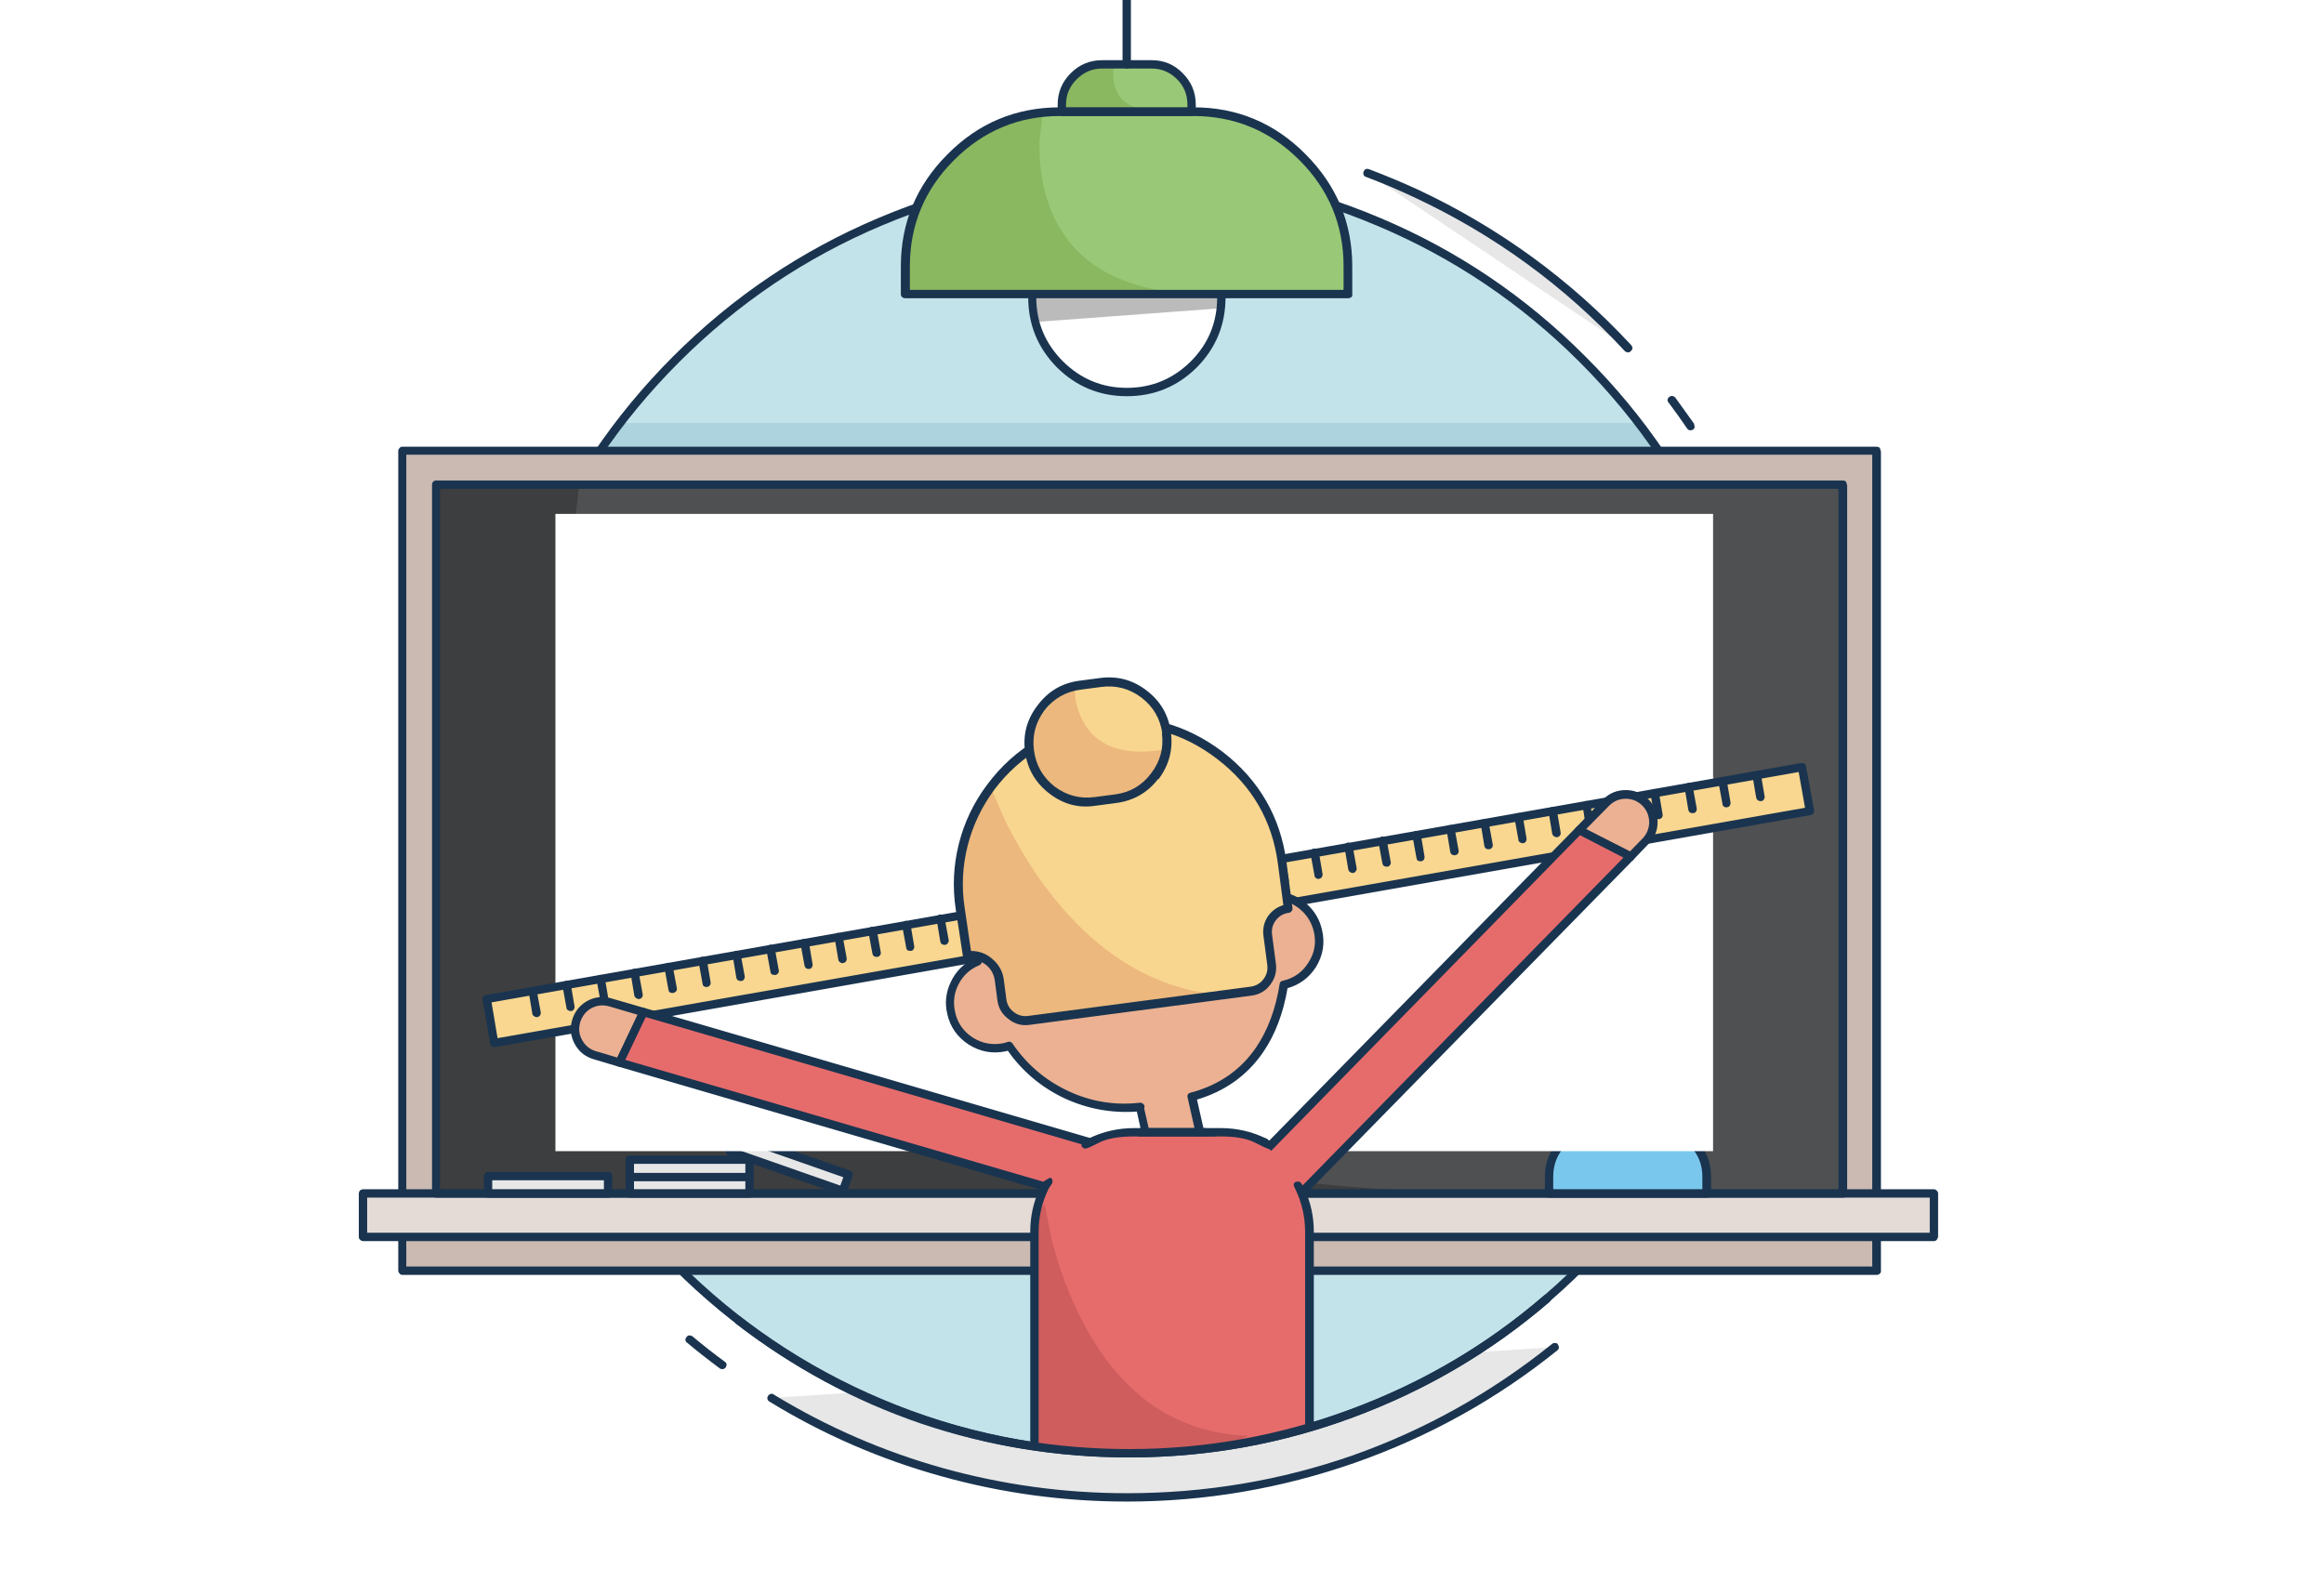 <svg xmlns="http://www.w3.org/2000/svg" baseProfile="basic" width="695" height="477" viewBox="0 0 695 477" preserveAspectRatio="xMinYMin meet"><g overflow="visible"><path fill="#FFF" d="M704 483.4V-5.8H-8v489.2h712"/><path fill="#C2E3EA" d="M473.3 107.4q-26.5-26.6-61-41.1-35.6-15.1-74.6-15.1-39 0-74.6 15-34.4 14.6-61 41.2-26.5 26.5-41.1 60.9-15 35.6-15 74.6 0 39 15 74.7 14.6 34.4 41.1 60.9 26.6 26.6 61 41.1 35.6 15 74.6 15 39 0 74.7-15 34.4-14.5 60.9-41.1 26.6-26.5 41.1-61 15-35.6 15-74.6 0-39-15-74.6-14.5-34.4-41.1-61"/><path fill="#E7E7E7" d="M230.7 418.1q23.7 14.4 50.2 22 27.4 7.8 56 7.8 35.7 0 69-12 32.2-11.5 59-33l-234.2 15.2"/><path fill="#1A344F" d="M231.4 417q-.5-.2-1-.1-.5.2-.7.6-.3.4-.2.9.1.5.6.8 24 14.7 51.3 22.3 27.2 7.6 55.6 7.6 35 0 68.2-11.6 33.3-11.7 60.5-33.6.4-.3.5-.8 0-.5-.3-1t-.9-.4q-.5-.1-.9.3-27.3 21.9-59.6 33.3-32.4 11.3-67.5 11.3-28 0-55-7.5-26.8-7.5-50.6-22m267.3-297.6q-.1.5.3.9 3.2 4.3 5.5 7.7.4.6 1 .6.5 0 .8-.2.4-.3.5-.8l-.2-1-5.6-7.8q-.4-.4-.9-.5-.5 0-.9.3t-.5.8"/><path fill="#E7E7E7" d="M423.5 57.9q-7.3-3.4-14.5-6.1l77.9 52.3q-27.3-29.3-63.4-46.2"/><path fill="#1A344F" d="M486.9 105.4q.5 0 .8-.4.4-.3.5-.8 0-.5-.4-1-27.3-29.4-63.8-46.5-7.2-3.3-14.6-6.1-.5-.2-1 0-.4.2-.6.7-.2.5 0 1t.7.6q7.4 2.8 14.4 6.1 36 16.8 63 46 .5.4 1 .4M216 409.5q.6 0 1-.5.3-.4.3-1-.1-.4-.5-.7-4.7-3.4-9.7-7.6-.4-.3-1-.3-.4 0-.8.5t-.3.9q0 .5.5.8 4.4 3.7 9.8 7.7.3.2.7.2"/><path fill="#C2E3EA" d="M473.3 107.4q-26.5-26.6-61-41.1-35.6-15.1-74.6-15.1-39 0-74.6 15-34.4 14.6-61 41.2-26.5 26.5-41.1 60.9-15 35.6-15 74.6 0 39 15 74.7 14.6 34.4 41.1 60.9 26.6 26.6 61 41.1 35.6 15 74.6 15 39 0 74.7-15 34.4-14.5 60.9-41.1 26.6-26.5 41.1-61 15-35.6 15-74.6 0-39-15-74.6-14.5-34.4-41.1-61"/><path fill="#ACD3DE" d="M497.2 134.9l-7.2-8.4H185.4l-5.7 7.9 317.5.5"/><path fill="#1A344F" d="M474.1 106.6q-26.7-26.8-61.3-41.4Q376.9 50 337.7 50q-39.2 0-75 15.2-34.6 14.6-61.4 41.4-26.7 26.7-41.4 61.3-15.2 35.8-15.2 75t15.2 75q14.7 34.7 41.4 61.4 26.8 26.8 61.4 41.4 35.8 15.2 75 15.2t75-15.2q34.7-14.6 61.4-41.4 26.8-26.7 41.4-61.3 15.2-35.9 15.2-75.1 0-39.2-15.2-75-14.6-34.6-41.4-61.3m-62.3-39.1q34.2 14.4 60.6 40.8t40.8 60.6q15 35.3 15 74t-15 74.1q-14.4 34.2-40.8 60.6t-60.6 40.8q-35.4 15-74.1 15-38.7 0-74.1-15-34.1-14.4-60.5-40.8T162.2 317q-15-35.4-15-74.1 0-38.6 15-74 14.5-34.2 40.9-60.6t60.5-40.8q35.4-15 74.1-15 38.7 0 74.1 15"/><path fill="#CABAB2" d="M561.2 380V134.9h-441V380h441"/><path fill="#1A344F" d="M562.4 134.9q0-.5-.3-1-.4-.3-1-.3H120.3q-.5 0-.8.4-.4.4-.4.9V380q0 .5.4.9.3.4.8.4h441q.5 0 .9-.4t.3-.9V134.9m-2.5 243.9H121.5V136h438.4v242.7"/><path fill="#4F5051" d="M551 357V145H130.4v212h420.8"/><path fill="#3D3E3F" d="M172.2 177.7q-.8-12.3 0-23.8l1-9h-42.9v212q65.2.5 137.7.7 145.1.5 182.2-.6-108.1-1-176-34.3-54.3-26.6-80.5-72.7-18.7-33-21.5-72.3"/><path fill="#E4DAD6" d="M578.3 369.9v-13H108.6v13h469.7"/><path fill="#1A344F" d="M578.3 371.2q.6 0 .9-.4t.4-.9v-13q0-.4-.4-.8t-.9-.4H108.6q-.5 0-1 .4-.3.4-.3.9v12.9q0 .6.4.9.4.4.9.4h469.7m-1.2-2.5H109.8v-10.5h467.3v10.5"/><path fill="#7AC7EE" d="M467.6 341.5q-4.3 4.3-4.3 10.4v5h47.2v-5q0-6.1-4.4-10.4-4.3-4.3-10.4-4.3H478q-6.1 0-10.5 4.3"/><path fill="#1A344F" d="M462 351.9v5q0 .6.4 1 .4.3.9.3h47.2q.5 0 .9-.3t.3-1v-5q0-6.6-4.7-11.3-4.7-4.7-11.3-4.7H478q-6.6 0-11.3 4.7-4.7 4.7-4.7 11.3m2.5 0q0-5.6 3.9-9.5 4-4 9.6-4h17.6q5.6 0 9.5 4 4 3.9 4 9.5v3.8h-44.6v-3.8"/><path fill="#E7E7E7" d="M146 351.8v5.2h35.8v-5.2H146"/><path fill="#1A344F" d="M146 350.5q-.5 0-.9.4t-.4.9v5.2q0 .5.4.9.4.3.9.3h35.8q.6 0 .9-.3t.4-1v-5.1q0-.5-.4-1-.3-.3-.9-.3H146m1.2 2.5h33.4v2.7h-33.4V353"/><path fill="#E7E7E7" d="M220 339.5l-1.7 4.9 33.8 11.8 1.7-5-33.8-11.7"/><path fill="#1A344F" d="M220.4 338.3q-.5-.2-1 0-.4.3-.6.8l-1.7 4.9q-.2.5 0 .9.3.5.8.7l33.8 11.8h.4q.8 0 1.2-.8l1.7-5q.2-.3-.1-.9-.2-.4-.7-.6l-33.8-11.8m.4 2.8l31.4 11-.9 2.5-31.4-11 .9-2.5"/><path fill="#E7E7E7" d="M188.4 351.8v5.2h35.8v-5.2h-35.8"/><path fill="#1A344F" d="M188.4 350.5q-.5 0-1 .4-.3.4-.3.9v5.2q0 .5.4.9.4.3.9.3h35.8q.5 0 .9-.3t.3-1v-5.1q0-.5-.3-1-.4-.3-1-.3h-35.7m1.2 2.5h33.3v2.7h-33.3V353"/><path fill="#E7E7E7" d="M188.4 346.8v5.2h35.8v-5.2h-35.8"/><path fill="#1A344F" d="M188.4 345.6q-.5 0-1 .3-.3.4-.3.9v5.2q0 .6.4.9.4.4.9.4h35.8q.5 0 .9-.4t.3-.9v-5.2q0-.5-.3-.9-.4-.3-1-.3h-35.7m1.2 2.5h33.3v2.7h-33.3V348"/><path fill="#1A344F" d="M552.3 145q0-.5-.3-1-.4-.3-1-.3H130.4q-.5 0-.9.4-.3.4-.3.9v212q0 .5.3.9.4.3.9.3h420.8q.5 0 .9-.3t.3-1V145m-2.5 210.8H131.6V146.2h418.2v209.5"/><path fill="#99C977" d="M356.4 33.4v-2.1q0-5-3.5-8.5t-8.5-3.5h-14.8q-5 0-8.5 3.5t-3.5 8.5v2.1h38.8"/><path fill="#FFF" d="M337 60.7q-11.7 0-20 8.3t-8.3 20q0 11.7 8.3 20t20 8.3q11.7 0 20-8.3t8.3-20q0-11.7-8.3-20t-20-8.3"/><path fill="#1A344F" d="M338.2-6h-2.5v25.3q0 .5.4.9.4.3.9.3t.9-.3.3-1V-5.8"/><path fill="#BBB" d="M365 92.2l.3-3.2q-13.5-.8-27.4-1.2-27.6-.9-29.2 1.2-1.5 2-.4 4.9.5 1.4 1.4 2.4l55.4-4.1"/><path fill="#1A344F" d="M337 59.5q-12.2 0-20.9 8.6-8.6 8.7-8.6 20.9t8.6 20.9q8.7 8.6 20.9 8.6t20.9-8.6q8.6-8.7 8.6-21 0-12.1-8.6-20.8-8.7-8.6-21-8.6m19.2 10.4q7.9 7.9 7.9 19 0 11.3-7.9 19.2-8 7.9-19.1 7.9t-19.1-7.9q-8-8-8-19.1 0-11.2 8-19.1 7.9-8 19-8 11.3 0 19.2 8"/><path fill="#99C977" d="M403.2 88v-8.3q0-19.2-13.6-32.7-13.6-13.6-32.7-13.6H317q-19.2 0-32.7 13.6t-13.6 32.7V88h132.4"/><path fill="#8AB860" d="M333.2 19.3q-3.6 0-9.1 1.3-3.4.8-5.5 6.9-1.1 3-1.5 5.9l27.3-.5q-8.9-.3-11-7-.6-2.1-.5-4.6l.3-2"/><path fill="#1A344F" d="M357.3 34.3q.3-.3.3-.9v-2.1q0-5.5-3.9-9.4-3.8-3.9-9.3-3.9h-14.8q-5.5 0-9.4 3.9-3.9 3.9-3.9 9.4v2.1q0 .5.4.9t.9.4h38.8q.5 0 .9-.4m-27.7-13.8h14.8q4.4 0 7.6 3.2 3.1 3.1 3.1 7.6v.9h-36.3v-1q0-4.3 3.2-7.5t7.6-3.2"/><path fill="#8AB860" d="M310.9 42l1-8.6q-29 7.4-38 31.7-4.4 12.2-3.1 22.9h88.3q-36.3-1-45.5-27-3-8.5-2.7-19"/><path fill="#1A344F" d="M403.2 89.2q.5 0 .9-.3t.3-1v-8.2q0-19.6-14-33.6-13.9-14-33.5-14H317q-19.7 0-33.6 14-14 14-14 33.6V88q0 .5.4.9.4.3.9.3h132.4m-1.3-2.5H272.1v-7q0-18.6 13.2-31.8T317 34.7h39.8q18.6 0 31.8 13.2t13.2 31.8v7"/><g mask="url(#a)"><g transform="translate(340.6 231.6)"><animateTransform attributeName="transform" additive="replace" type="translate" repeatCount="indefinite" dur="6.9s" keyTimes="0;0.094;0.095;0.196;0.197;0.297;0.298;0.398;0.399;0.5;0.501;0.601;0.602;0.703;0.704;0.804;0.805;0.906;0.907;1" values="340.65,231.55;340.65,231.55;305.35,231.55;305.35,231.55;270.05,231.55;270.05,231.55;234.7,231.55;234.7,231.55;199.35,231.55;199.35,231.55;163.5,231.55;163.5,231.55;128.15,231.55;128.15,231.55;92.8,231.55;92.8,231.55;56.95,231.55;56.95,231.55;21.65,231.55;21.65,231.55" calcMode="discrete"/><path fill="#E7E7E7" d="M53.1-50.4h-2.5v8.3H39.1v23.6h11.6v12h2.5v-12H66v-23.6H53v-8.3M17.9-15.9v-7.8h-2.4v7.8H3.8V.2h11.6v10.5h2.5V.3h12.8V-16H17.9m103.4-7.7v7.8h-11.6V15h11.6v5.5h2.5V15h12.8V-16h-12.8v-7.7h-2.5m-32.9 7.8v-7.8h-2.5v7.8H74.4V.2h11.5v10.5h2.5V.3h12.9V-16H88.4m70.6 2.2h-2.5V.7H145v9.4h11.5v10.4h2.5V10.1h12.9V.7H159v-14.6M229.6-4v-4.5h-2.5v4.5h-11.5v19.5h11.5v10.4h2.5V15.5h12.9V-4.1h-12.9m35.3-29h-2.4v14.6h-11.6v39h11.6v12.7h2.4V20.6h12.9v-39.1H265v-14.6m35.2 21.9h-2.5V3.3h-11.5v9.4h11.5v10.5h2.5V12.8h12.9V3.3h-12.9v-14.5m70.7-4.8v-7.7h-2.5v7.8h-11.6V.2h11.6v10.5h2.5V.3h12.8V-16h-12.8M392-42v23.6h11.6v12h2.5v-12H419v-23.6h-13v-8.3h-2.4v8.3H392m49.3 26.2v-7.8h-2.5v7.8h-11.5V.2h11.5v10.5h2.5V.3h12.9V-16h-12.9m35.4-7.7h-2.6v7.8h-11.5V15h11.6v5.5h2.4V15h12.9V-16h-12.8v-7.7m35.3 9.8h-2.5V.8h-11.5v9.4h11.5v10.4h2.5V10.1h13V.7h-13v-14.6M335.5 13.4H333v2.5h-11.5v9.4H333v10h2.5v-10h12.9v-9.5h-12.9v-2.5M207.2 40v-9.3h-12.9V16h-2.5v14.6h-11.5V40h11.5v10.4h2.5V40h12.9M-123.4-4.1v-4.5h-2.5v4.5h-11.5v19.5h11.5v10.4h2.5V15.4h12.9V-4.1h-12.9M-88-18.6V-33h-2.5v14.6h-11.6v39h11.6v12.7h2.5V20.6h12.8v-39.1H-88m35.2 7.3h-2.5V3.3h-11.5v9.4h11.5v10.5h2.5V12.8h12.9V3.3h-12.9v-14.5M-20 13.3v2.5h-11.5v9.4H-20v10h2.5v-10h12.9V16h-12.9v-2.6H-20M-158.7 16h-2.5v14.6h-11.5V40h11.5v10.5h2.5V40h12.9v-9.4h-12.9V16"/></g></g><mask id="a"><path fill="#FFF" d="M512.3 344.3V153.7H166.1v190.6h346.2"/></mask><g transform="translate(343.3 270.6)"><animateTransform attributeName="transform" additive="replace" type="translate" dur="6.9s" keyTimes="0;1" values="0,0;0,0" fill="freeze"/><animateTransform attributeName="transform" additive="sum" type="translate" repeatCount="indefinite" dur="6.9s" keyTimes="0;0.384;0.391;0.399;0.406;0.413;0.42;0.435;0.442;0.449;0.457;0.594;0.601;0.609;0.616;0.623;0.63;0.638;0.645;0.652;0.659;0.667;0.674;0.681;0.688;0.696;0.703;0.71;0.855;0.861;0.862;1" values="343.3,270.65;343.3,270.65;343.25,270.7;343.3,270.65;343.35,270.7;343.35,270.65;343.3,270.7;343.3,270.7;343.25,270.7;343.3,270.7;343.3,270.65;343.3,270.65;343.35,270.6;343.3,270.7;343.35,270.65;343.35,270.65;343.3,270.65;343.3,270.6;343.35,270.6;343.3,270.65;343.35,270.65;343.3,270.65;343.35,270.7;343.35,270.65;343.35,270.6;343.3,270.65;343.3,270.7;343.3,270.65;343.3,270.65;343.25,270.65;0;0" calcMode="discrete"/><animateTransform attributeName="transform" additive="sum" type="translate" repeatCount="indefinite" dur="6.9s" keyTimes="0;0.862;0.87;0.877;0.884;0.891;0.899;0.906;0.913;0.92;0.928;0.935;0.942;0.949;0.957;0.964;0.971;0.978;0.986;0.993;1" values="0;343.25,270.65;343.35,270.7;343.35,270.7;343.35,270.75;343.35,270.75;343.35,270.7;343.35,270.7;343.3,270.75;343.3,270.7;343.3,270.65;343.35,270.65;343.35,270.7;343.25,270.7;343.3,270.65;343.25,270.65;343.25,270.7;343.35,270.65;343.3,270.65;343.3,270.6;343.3,270.65" calcMode="discrete"/><animateTransform attributeName="transform" additive="sum" type="rotate" repeatCount="indefinite" dur="6.9s" keyTimes="0;0.138;0.145;0.152;0.159;0.167;0.174;0.181;0.188;0.196;0.203;0.21;0.217;0.225;0.232;0.239;0.246;0.341;0.348;0.355;0.362;0.37;0.377;0.384;0.391;0.399;0.406;0.413;0.42;0.427;0.428;1" values="0,0,0;0,0,0;2.289,0,0;4.535,0,0;6.549,0,0;8.52,0,0;10.258,0,0;11.763,0,0;13.036,0,0;14.266,0,0;15.263,0,0;16.027,0,0;16.56,0,0;17.047,0,0;17.302,0,0;17.481,0,0;17.323,0,0;17.323,0,0;17.481,0,0;14.305,0,0;11.525,0,0;8.801,0,0;6.504,0,0;4.261,0,0;2.261,0,0;0.313,0,0;-1.02,0,0;-2.302,0,0;-3.53,0,0;-4.518,0,0;0;0" calcMode="discrete"/><animateTransform attributeName="transform" additive="sum" type="rotate" repeatCount="indefinite" dur="6.9s" keyTimes="0;0.428;0.435;0.442;0.449;0.457;0.464;0.565;0.572;0.58;0.587;0.594;0.601;0.609;0.616;0.623;0.63;0.638;0.645;0.652;0.659;0.667;0.674;0.681;0.688;0.696;0.703;0.71;0.717;0.724;0.725;1" values="0;-4.518,0,0;-5.265,0,0;-5.772,0,0;-6.039,0,0;-6.254,0,0;-6.253,0,0;-6.253,0,0;-6.254,0,0;-3.798,0,0;-1.56,0,0;0.271,0,0;2.26,0,0;4.033,0,0;5.776,0,0;7.302,0,0;8.8,0,0;10.268,0,0;11.518,0,0;12.551,0,0;13.556,0,0;14.529,0,0;15.286,0,0;15.824,0,0;16.522,0,0;16.813,0,0;17.076,0,0;17.309,0,0;17.481,0,0;17.323,0,0;0;0" calcMode="discrete"/><animateTransform attributeName="transform" additive="sum" type="rotate" repeatCount="indefinite" dur="6.9s" keyTimes="0;0.725;0.841;0.848;0.855;0.861;0.862;1" values="0;17.323,0,0;17.323,0,0;17.481,0,0;14.805,0,0;12.557,0,0;0;0" calcMode="discrete"/><animateTransform attributeName="transform" additive="sum" type="rotate" repeatCount="indefinite" dur="6.9s" keyTimes="0;0.862;0.87;0.877;0.884;0.891;0.899;0.906;0.913;0.92;0.928;0.935;0.942;0.949;0.957;0.964;0.971;0.978;0.986;0.993;1" values="0;12.557,0,0;10.775,0,0;9.263,0,0;8.025,0,0;7.061,0,0;6.558,0,0;6.552,0,0;6.014,0,0;5.513,0,0;5.012,0,0;4.51,0,0;4.01,0,0;3.508,0,0;3.007,0,0;2.505,0,0;2.005,0,0;1.503,0,0;1.003,0,0;0.502,0,0;0,0,0" calcMode="discrete"/><animateTransform attributeName="transform" additive="sum" type="scale" repeatCount="indefinite" dur="6.9s" keyTimes="0;0.145;0.152;0.188;0.196;0.232;0.239;0.246;0.341;0.348;0.355;0.362;0.377;0.384;0.42;0.427;0.428;1" values="1,1;1,1;0.999,0.999;0.999,0.999;0.998,0.998;0.998,0.998;0.999,0.999;0.998,0.998;0.998,0.998;0.999,0.999;0.998,0.998;0.999,0.999;0.999,0.999;1,1;1,1;0.999,0.999;1;1" calcMode="discrete"/><animateTransform attributeName="transform" additive="sum" type="scale" repeatCount="indefinite" dur="6.9s" keyTimes="0;0.428;0.449;0.457;0.464;0.565;0.572;0.609;0.616;0.652;0.659;0.71;0.717;0.724;0.725;1" values="1;0.999,0.999;0.999,0.999;1,1;0.999,0.999;0.999,0.999;1,1;1,1;0.999,0.999;0.999,0.999;0.998,0.998;0.998,0.998;0.999,0.999;0.998,0.998;1;1" calcMode="discrete"/><animateTransform attributeName="transform" additive="sum" type="scale" repeatCount="indefinite" dur="6.9s" keyTimes="0;0.725;0.841;0.848;0.855;0.861;0.862;1" values="1;0.998,0.998;0.998,0.998;0.999,0.999;0.998,0.998;0.998,0.998;1;1" calcMode="discrete"/><animateTransform attributeName="transform" additive="sum" type="scale" repeatCount="indefinite" dur="6.9s" keyTimes="0;0.862;0.87;0.957;0.964;1" values="1;0.998,0.998;0.999,0.999;0.999,0.999;1,1;1,1" calcMode="discrete"/><path fill="#F9D790" d="M197.9-28l-2.3-13.1-393.4 69.3 2.3 13.1L197.9-28"/><path fill="#1A344F" d="M196.8-41.4q0-.5-.5-.8-.4-.2-.9-.2L-198 27q-.5 0-.8.5-.3.4-.2.9l2.3 13.2q.1.5.5.8.3.2.7.2h.2l393.4-69.4q.6-.1.9-.5.3-.5.2-1l-2.4-13.1m-.3 12.4l-391 68.9-1.8-10.7 390.9-68.9 1.9 10.7"/><path fill="#1A344F" d="M142.6-31.8q-.1-.5-.5-.8-.4-.3-1-.2-.5 0-.8.5-.2.4-.2.9l1.2 6.6q.1 1 1.2 1h.2q.6-.1.8-.5.3-.4.2-1l-1.1-6.5m10.2-1.8q-.1-.5-.6-.8-.4-.3-.9-.2-.5 0-.8.5-.3.4-.2.9l1.1 6.6q.3 1 1.3 1h.2q.5-.1.8-.5.3-.4.2-1l-1.1-6.5m10.1-1.8q-.1-.5-.5-.8-.4-.3-1-.2-.4.1-.7.5-.3.5-.2 1l1.1 6.5q.2 1 1.2 1h.3q.5 0 .8-.5.3-.4.2-1l-1.2-6.5m7.9-2.3l-.2 1 1.2 6.5q0 .5.4.8t.8.3l.2-.1q.6 0 .8-.5.3-.4.2-1l-1.1-6.5q-.1-.5-.5-.8-.4-.3-1-.2-.5.1-.8.5m10.2-1.8q-.3.4-.2 1l1.1 6.5q.3 1 1.3 1h.2q.5 0 .8-.5.3-.4.2-1l-1.1-6.5q-.1-.5-.6-.8-.4-.3-.9-.2-.5.1-.8.5m-362.6 71.6l-1.2-6.5q0-.5-.5-.8-.4-.3-1-.2-.4 0-.7.5-.3.4-.2.9l1.1 6.6q0 .4.5.7.3.3.7.3h.3q.5-.1.8-.5.3-.5.2-1m9-8.3q-.1-.5-.5-.8-.4-.3-1-.2-.5 0-.8.5-.2.4-.2.9l1.2 6.6q0 .4.4.7t.8.3h.2q.6-.1.8-.5.3-.4.2-1l-1.1-6.5m9.6-2.6q-.4-.3-.9-.2-.5 0-.8.5-.3.4-.2.9l1.2 6.6q.2 1 1.2 1h.2q.5-.1.8-.5.3-.4.2-1l-1.1-6.5q-.1-.5-.6-.8m10.7-1q0-.5-.5-.8-.4-.3-1-.2-.4 0-.7.5-.3.4-.2.9l1.1 6.6q.1.4.5.7t.8.3h.2q.5-.1.8-.5.3-.4.2-1l-1.2-6.5m10.2-1.8q-.1-.5-.5-.8-.4-.3-1-.2-.5 0-.8.5-.2.4-.2.9l1.2 6.6q.1 1 1.2 1h.2q.5-.1.9-.5.3-.4.2-1l-1.2-6.5m10.2-1.8q-.1-.5-.6-.8-.4-.3-.9-.2-.5 0-.8.5-.3.4-.2.9l1.2 6.6q.1 1 1.2 1h.2q.5-.1.8-.5.3-.4.2-1l-1.1-6.5m10.1-1.8q0-.5-.5-.8-.4-.3-1-.2-.4.1-.7.5-.3.4-.2.9l1.1 6.6q.2 1 1.3 1h.2q.5 0 .8-.5.3-.4.2-1l-1.2-6.5m11.4 4.8l-1.2-6.6q-.1-.5-.5-.8-.4-.3-1-.2-.5.1-.8.5l-.2 1 1.2 6.5q.1 1 1.2 1h.2q.5 0 .9-.5.3-.4.2-1m8.4-9.1q-.4-.3-.9-.2-.5.1-.8.5-.3.5-.2 1l1.2 6.5q.2 1 1.2 1h.2q.5 0 .8-.5.3-.4.2-1l-1.1-6.5q-.1-.5-.6-.8m10.2-1.8q-.4-.2-1-.2-.4.1-.7.5-.3.5-.2 1l1.1 6.5q.1.5.5.8t.8.3l.2-.1q.5 0 .8-.5.3-.4.2-1l-1.2-6.5q0-.5-.5-.8m10.7-1q-.1-.5-.5-.8-.4-.2-1-.2-.5.1-.7.5-.3.5-.3 1l1.2 6.5q.2 1 1.2 1h.2q.5 0 .9-.5.3-.4.2-.9l-1.2-6.6M-71 5.9q-.1-.5-.6-.8-.4-.3-.9-.3-.5.1-.8.6-.3.4-.2.9l1.2 6.5q.1 1 1.2 1h.2q.5 0 .8-.5.3-.4.2-.9l-1.1-6.5M-60.8 4q0-.5-.5-.8-.4-.3-1-.3-.4.1-.7.6-.3.4-.2.9l1.1 6.6q.2 1 1.3 1h.2q.5-.1.8-.6.3-.4.2-.9l-1.2-6.5m10.2-1.8q-.1-.5-.5-.8-.4-.3-1-.2-.4 0-.7.5-.3.4-.3.9l1.2 6.6q.2 1 1.2 1h.2q.5-.1.9-.5.3-.4.2-1l-1.2-6.5M-39.5 8q.3-.4.2-1L-40.4.5q-.1-.6-.5-.8-.5-.3-1-.2-.5 0-.8.5-.3.4-.2.9l1.2 6.6q.2 1 1.2 1h.2q.5-.1.8-.5m8.7-10.1q-.4-.3-1-.2-.4 0-.7.5-.3.4-.2.9l1.1 6.6q.1.4.5.7t.8.3h.2q.5-.1.8-.5.3-.4.2-1l-1.2-6.5q0-.5-.5-.8M-20.6-4q-.4-.3-1-.2-.4 0-.7.5-.3.4-.3.9l1.2 6.6q.2 1 1.2 1h.2q.5-.1.9-.5.3-.4.2-1l-1.2-6.5q-.1-.5-.5-.8m8.4-1.5q-.3.4-.2.9l1.2 6.6q0 .4.4.7t.8.3h.2q.5-.1.8-.5.3-.4.2-1l-1.1-6.5q-.1-.5-.5-.8-.4-.3-1-.2-.5 0-.8.5M-2-7.2q-.3.4-.2.9L-1.1.3q.2 1 1.3 1h.2q.5-.1.8-.5.3-.4.2-1L.2-6.6q0-.5-.5-.8-.4-.3-1-.2-.4 0-.7.5M8.2-9q-.3.4-.3.9l1.2 6.6q.2 1 1.2 1h.2q.5-.1.9-.5.3-.4.2-1l-1.2-6.5q-.1-.5-.5-.8-.4-.3-1-.2-.4 0-.7.5m10.1-1.8q-.3.5-.2 1l1.2 6.5q.1 1 1.2 1h.2q.5 0 .8-.5.3-.4.2-1l-1.1-6.5q-.1-.5-.5-.8-.4-.3-1-.2-.5.1-.8.5m11.1 5.7q.1.5.5.8t.8.3l.2-.1q.5 0 .8-.5.3-.4.2-1L30.7-12q0-.5-.5-.8-.4-.3-1-.2-.4.1-.7.5-.3.5-.2 1l1.1 6.5m10-9.8q-.4.1-.7.5-.3.4-.3 1L39.6-7q.2 1 1.2 1h.3q.5 0 .8-.5.3-.4.2-1l-1.2-6.5q-.1-.5-.5-.8-.4-.3-1-.2m11.7-.8q-.1-.5-.5-.8-.4-.2-1-.2-.5.1-.8.5-.3.5-.2 1l1.2 6.5q0 .5.4.8t.8.3l.2-.1q.5 0 .8-.5.3-.4.2-1l-1.1-6.5m10.1-1.8q0-.5-.5-.8-.4-.2-1-.2-.4.1-.7.5-.3.5-.2 1l1.1 6.5q.1.5.5.8t.8.3h.2q.5-.1.8-.6.3-.4.2-.9l-1.2-6.6m10.2-1.7q-.1-.5-.5-.8-.4-.3-1-.3-.4.1-.7.6-.3.4-.3.9l1.2 6.5q.2 1 1.2 1h.3q.5 0 .8-.5.3-.4.2-.9l-1.2-6.5M81.6-21q-.1-.5-.5-.8-.4-.3-1-.3-.5.1-.8.6-.3.4-.2.9l1.2 6.6q.1 1 1.2 1h.2q.6-.1.8-.5.3-.5.2-1L81.6-21m10.1-1.8q0-.5-.5-.8-.4-.3-1-.2-.4 0-.7.5-.3.4-.2.9l1.1 6.6q.2 1 1.3 1h.2q.5-.1.8-.5.3-.4.2-1l-1.2-6.5m10.4 6.2q.5-.1.8-.5.3-.4.2-1l-1.2-6.5q-.1-.6-.5-.8-.4-.3-1-.2-.4 0-.7.5-.3.4-.2.9l1.1 6.6q.2 1 1.2 1h.3m7.7-10.3q-.2.4-.2.9l1.2 6.6q0 .4.4.7t.8.3h.2q.6-.1.8-.5.3-.4.2-1l-1.1-6.5q-.1-.5-.5-.8-.5-.3-1-.2-.5 0-.8.5m11.9-2.1q-.4-.3-.9-.2-.5 0-.8.5-.3.4-.2.9l1.1 6.6q.1.4.5.7t.8.3h.2q.5-.1.8-.5.3-.4.2-1l-1.1-6.5q-.1-.5-.6-.8m10.7-1q-.1-.5-.5-.8-.4-.3-1-.2-.4 0-.7.5-.3.4-.2.9L131-23q.2 1 1.2 1h.3q.5-.1.8-.5.3-.4.2-1l-1.2-6.5"/></g><g transform="translate(431 300.9)"><animateTransform attributeName="transform" additive="replace" type="translate" dur="6.9s" keyTimes="0;1" values="0,0;0,0" fill="freeze"/><animateTransform attributeName="transform" additive="sum" type="translate" repeatCount="indefinite" dur="6.9s" keyTimes="0;0.138;0.145;0.152;0.159;0.167;0.174;0.181;0.188;0.196;0.203;0.21;0.217;0.225;0.232;0.239;0.246;0.341;0.348;0.355;0.362;0.37;0.377;0.384;0.391;0.399;0.406;0.413;0.42;0.427;0.428;1" values="378.301,355.65;378.301,355.65;376.398,356.462;374.735,357.312;373.073,357.976;371.678,358.637;370.36,359.193;369.165,359.71;368.169,360.281;367.249,360.628;366.537,360.898;365.875,361.292;365.306,361.444;365.031,361.687;364.786,361.682;364.783,361.76;364.772,361.808;364.772,361.808;364.783,361.76;367.181,360.43;369.467,359.079;371.486,358.032;373.433,356.906;375.13,355.925;376.654,355.094;378.173,354.301;379.417,353.6;380.5,352.958;381.392,352.438;382.191,351.959;0;0" calcMode="discrete"/><animateTransform attributeName="transform" additive="sum" type="translate" repeatCount="indefinite" dur="6.9s" keyTimes="0;0.428;0.435;0.442;0.449;0.457;0.464;0.565;0.572;0.58;0.587;0.594;0.601;0.609;0.616;0.623;0.63;0.638;0.645;0.652;0.659;0.667;0.674;0.681;0.688;0.696;0.703;0.71;0.717;0.724;0.725;1" values="0;382.191,351.959;382.732,351.668;383.17,351.511;383.42,351.329;383.504,351.223;383.426,351.235;383.426,351.235;383.504,351.223;381.658,352.205;379.88,353.232;378.389,354.051;376.754,355.059;375.27,355.88;373.98,356.597;372.623,357.274;371.441,357.893;370.357,358.584;369.485,359.085;368.444,359.65;367.694,359.97;367.048,360.445;366.411,360.736;365.893,361.133;365.486,361.369;365.123,361.476;364.937,361.619;364.855,361.688;364.783,361.76;364.772,361.808;0;0" calcMode="discrete"/><animateTransform attributeName="transform" additive="sum" type="translate" repeatCount="indefinite" dur="6.9s" keyTimes="0;0.725;0.841;0.848;0.855;0.862;0.87;0.877;0.884;0.891;0.899;0.906;0.913;0.92;0.928;0.935;0.942;0.949;0.957;0.964;0.971;0.978;0.986;0.993;1" values="0;364.772,361.808;364.772,361.808;364.783,361.76;366.737,360.856;368.307,360.138;369.911,359.432;371.091,358.901;371.944,358.551;372.614,358.247;372.846,358.04;373.124,357.917;373.481,357.714;373.935,357.628;374.319,357.442;374.751,357.292;375.141,357.095;375.585,356.937;375.928,356.731;376.282,356.614;376.738,356.351;377.198,356.232;377.515,355.957;377.932,355.83;378.301,355.65" calcMode="discrete"/><animateTransform attributeName="transform" additive="sum" type="rotate" repeatCount="indefinite" dur="6.9s" keyTimes="0;0.138;0.145;0.152;0.159;0.167;0.174;0.181;0.188;0.196;0.203;0.21;0.217;0.225;0.232;0.239;0.246;0.341;0.348;0.355;0.362;0.37;0.377;0.384;0.391;0.399;0.406;0.413;0.42;0.427;0.428;1" values="0,0,0;0,0,0;2.281,0,0;4.519,0,0;6.526,0,0;8.301,0,0;10.033,0,0;11.534,0,0;12.803,0,0;14.028,0,0;15.022,0,0;15.783,0,0;16.313,0,0;16.799,0,0;17.052,0,0;17.236,0,0;17.075,0,0;17.075,0,0;17.236,0,0;14.766,0,0;12.312,0,0;10.276,0,0;8.283,0,0;6.523,0,0;4.803,0,0;3.502,0,0;2.058,0,0;1.031,0,0;0.045,0,0;-0.521,0,0;0;0" calcMode="discrete"/><animateTransform attributeName="transform" additive="sum" type="rotate" repeatCount="indefinite" dur="6.9s" keyTimes="0;0.428;0.435;0.442;0.449;0.457;0.464;0.565;0.572;0.58;0.587;0.594;0.601;0.609;0.616;0.623;0.63;0.638;0.645;0.652;0.659;0.667;0.674;0.681;0.688;0.696;0.703;0.71;0.717;0.724;0.725;1" values="0;-0.521,0,0;-1.046,0,0;-1.525,0,0;-1.778,0,0;-1.949,0,0;-1.8,0,0;-1.8,0,0;-1.949,0,0;-0.019,0,0;1.549,0,0;3.282,0,0;4.803,0,0;6.302,0,0;7.776,0,0;9.037,0,0;10.276,0,0;11.303,0,0;12.306,0,0;13.285,0,0;14.054,0,0;14.795,0,0;15.516,0,0;16.024,0,0;16.318,0,0;16.779,0,0;17.027,0,0;17.064,0,0;17.236,0,0;17.075,0,0;0;0" calcMode="discrete"/><animateTransform attributeName="transform" additive="sum" type="rotate" repeatCount="indefinite" dur="6.9s" keyTimes="0;0.725;0.841;0.848;0.855;0.862;0.87;0.877;0.884;0.891;0.899;0.906;0.913;0.92;0.928;0.935;0.942;0.949;0.957;0.964;0.971;0.978;0.986;0.993;1" values="0;17.075,0,0;17.075,0,0;17.236,0,0;14.568,0,0;12.522,0,0;10.558,0,0;9.056,0,0;8.012,0,0;7.053,0,0;6.551,0,0;6.529,0,0;6.009,0,0;5.508,0,0;5.007,0,0;4.506,0,0;4.006,0,0;3.504,0,0;3.004,0,0;2.503,0,0;2.003,0,0;1.501,0,0;1.001,0,0;0.501,0,0;0,0,0" calcMode="discrete"/><animateTransform attributeName="transform" additive="sum" type="scale" repeatCount="indefinite" dur="6.9s" keyTimes="0;0.145;0.152;0.188;0.196;0.232;0.239;0.246;0.341;0.348;0.355;0.362;0.391;0.399;0.427;0.428;1" values="1,1;1,1;0.999,0.999;0.999,0.999;0.998,0.998;0.998,0.998;0.999,0.999;0.998,0.998;0.998,0.998;0.999,0.999;0.998,0.998;0.999,0.999;0.999,0.999;1,1;1,1;1;1" calcMode="discrete"/><animateTransform attributeName="transform" additive="sum" type="scale" repeatCount="indefinite" dur="6.9s" keyTimes="0;0.428;0.594;0.601;0.645;0.652;0.71;0.717;0.724;0.725;1" values="1;1,1;1,1;0.999,0.999;0.999,0.999;0.998,0.998;0.998,0.998;0.999,0.999;0.998,0.998;1;1" calcMode="discrete"/><animateTransform attributeName="transform" additive="sum" type="scale" repeatCount="indefinite" dur="6.9s" keyTimes="0;0.725;0.841;0.848;0.855;0.862;0.87;0.957;0.964;1" values="1;0.998,0.998;0.998,0.998;0.999,0.999;0.998,0.998;0.998,0.998;0.999,0.999;0.999,0.999;1,1;1,1" calcMode="discrete"/><animateTransform attributeName="transform" additive="sum" type="translate" repeatCount="indefinite" dur="6.9s" keyTimes="0;0.138;0.145;0.152;0.159;0.167;0.174;0.181;0.188;0.196;0.203;0.21;0.217;0.225;0.232;0.239;0.246;0.341;0.348;0.355;0.362;0.37;0.377;0.384;0.391;0.399;0.406;0.413;0.42;0.427;0.428;1" values="52.749,-54.8;52.749,-54.8;52.799,-54.75;52.699,-54.85;52.799,-54.8;52.849,-54.8;52.749,-54.7;52.749,-54.75;52.699,-54.85;52.749,-54.8;52.749,-54.7;52.699,-54.9;52.749,-54.85;52.699,-54.85;52.749,-54.8;52.749,-54.85;52.799,-54.85;52.799,-54.85;52.749,-54.85;52.749,-54.8;52.749,-54.7;52.699,-54.9;52.749,-54.8;52.799,-54.75;52.849,-54.9;52.799,-54.85;52.749,-54.8;52.699,-54.85;52.849,-54.8;52.749,-54.8;0;0" calcMode="discrete"/><animateTransform attributeName="transform" additive="sum" type="translate" repeatCount="indefinite" dur="6.9s" keyTimes="0;0.428;0.435;0.442;0.449;0.457;0.464;0.565;0.572;0.58;0.587;0.594;0.601;0.609;0.616;0.63;0.638;0.645;0.652;0.659;0.667;0.674;0.681;0.688;0.696;0.703;0.71;0.717;0.724;0.725;1" values="0;52.749,-54.8;52.749,-54.85;52.799,-54.85;52.799,-54.85;52.699,-54.85;52.749,-54.9;52.749,-54.9;52.699,-54.85;52.749,-54.85;52.699,-54.85;52.599,-54.85;52.649,-54.9;52.749,-54.9;52.649,-54.85;52.649,-54.85;52.699,-54.95;52.699,-54.85;52.799,-54.95;52.749,-54.8;52.649,-54.9;52.699,-54.85;52.599,-54.95;52.649,-54.9;52.749,-54.9;52.649,-54.8;52.699,-54.9;52.749,-54.85;52.799,-54.85;0;0" calcMode="discrete"/><animateTransform attributeName="transform" additive="sum" type="translate" repeatCount="indefinite" dur="6.9s" keyTimes="0;0.725;0.841;0.848;0.855;0.862;0.87;0.877;0.884;0.891;0.899;0.906;0.913;0.92;0.928;0.935;0.942;0.949;0.957;0.964;0.971;0.978;0.986;0.993;1" values="0;52.799,-54.85;52.799,-54.85;52.749,-54.85;52.699,-54.85;52.799,-54.9;52.749,-54.85;52.699,-54.8;52.799,-54.9;52.699,-54.85;52.899,-54.75;52.849,-54.8;52.899,-54.7;52.849,-54.9;52.799,-54.85;52.799,-54.9;52.799,-54.85;52.849,-54.85;52.849,-54.9;52.899,-54.85;52.849,-54.9;52.799,-54.85;52.849,-54.75;52.849,-54.8;52.749,-54.8" calcMode="discrete"/><path fill="#EBB192" d="M61-61q-2.4-2.4-5.8-2.3-3.5 0-5.9 2.4l-8.1 8.3 15.4 7.9 4.5-4.6q2.4-2.5 2.4-5.9 0-3.4-2.5-5.8"/><path fill="#1A344F" d="M40-52.4q.1.6.7.9L56-43.6l.6.2q.5 0 .9-.4l4.5-4.7q2.8-2.8 2.7-6.7 0-4-2.8-6.7-2.9-2.7-6.7-2.7-4 0-6.8 2.8l-8 8.3q-.5.4-.4 1M60.1-60q2 2 2.1 4.9 0 2.9-2 5l-3.9 4-13-6.8 6.9-7q2.1-2.1 5-2.1 2.8 0 4.9 2"/><path fill="#E66C6C" d="M-63.5 54.4q6 3.9 13.6 9.7L56.6-44.7l-15.4-8L-63.5 54.5"/><path fill="#19344F" d="M41.8-53.7q-.8-.5-1.4.2l-105 107.2 2.2 1.4L41.5-51.1l13 6.7L-50.9 63.3l2 1.5L57.5-43.8q.4-.4.3-1.1-.1-.6-.6-1l-15.4-7.8"/></g><g transform="translate(257.2 329.9)"><animateTransform attributeName="transform" additive="replace" type="translate" dur="6.9s" keyTimes="0;1" values="0,0;0,0" fill="freeze"/><animateTransform attributeName="transform" additive="sum" type="translate" repeatCount="indefinite" dur="6.9s" keyTimes="0;0.138;0.145;0.152;0.159;0.167;0.174;0.181;0.188;0.196;0.203;0.21;0.217;0.225;0.232;0.239;0.246;0.341;0.348;0.355;0.362;0.37;0.377;0.384;0.391;0.399;0.406;0.413;0.42;0.427;0.428;1" values="325.85,354.45;325.85,354.45;325.317,354.472;324.733,354.61;324.344,354.669;323.902,354.7;323.436,354.739;323.065,354.795;322.852,354.842;322.503,354.849;322.248,354.886;322.155,354.847;321.962,354.939;321.823,354.943;321.726,354.893;321.712,354.948;321.746,354.88;321.746,354.88;321.712,354.948;323.126,354.972;324.318,354.981;325.436,355.017;326.513,354.975;327.441,354.866;328.304,354.977;329.142,354.914;329.821,354.935;330.448,354.954;330.868,354.983;331.306,354.918;0;0" calcMode="discrete"/><animateTransform attributeName="transform" additive="sum" type="translate" repeatCount="indefinite" dur="6.9s" keyTimes="0;0.428;0.435;0.442;0.449;0.457;0.464;0.565;0.572;0.58;0.587;0.594;0.601;0.609;0.616;0.623;0.63;0.638;0.645;0.652;0.659;0.667;0.674;0.681;0.688;0.696;0.703;0.71;0.717;0.724;0.725;1" values="0;331.306,354.918;331.633,354.902;331.891,354.903;331.983,354.989;332.061,354.929;332.081,354.927;332.081,354.927;332.061,354.929;331.112,354.989;330.115,354.898;329.246,354.953;328.305,354.973;327.527,354.957;326.849,354.904;326.125,354.927;325.446,354.968;324.856,354.958;324.32,354.879;323.85,354.926;323.378,354.933;323.014,354.873;322.69,354.897;322.51,354.947;322.228,354.895;322.004,354.906;321.821,354.983;321.756,354.889;321.712,354.948;321.746,354.88;0;0" calcMode="discrete"/><animateTransform attributeName="transform" additive="sum" type="translate" repeatCount="indefinite" dur="6.9s" keyTimes="0;0.725;0.841;0.848;0.855;0.862;0.87;0.877;0.884;0.891;0.899;0.906;0.913;0.92;0.928;0.935;0.942;0.949;0.957;0.964;0.971;0.978;0.986;0.993;1" values="0;321.746,354.88;321.746,354.88;321.712,354.948;322.358,354.801;322.907,354.785;323.325,354.757;323.738,354.675;324.044,354.634;324.264,354.577;324.404,354.604;324.401,354.607;324.469,354.503;324.658,354.575;324.741,354.474;324.87,354.458;324.916,354.59;325.045,354.505;325.13,354.389;325.232,354.55;325.4,354.483;325.591,354.438;325.687,354.408;325.824,354.354;325.85,354.45" calcMode="discrete"/><animateTransform attributeName="transform" additive="sum" type="rotate" repeatCount="indefinite" dur="6.9s" keyTimes="0;0.138;0.145;0.152;0.159;0.167;0.174;0.181;0.188;0.196;0.203;0.21;0.217;0.225;0.232;0.239;0.246;0.341;0.348;0.355;0.362;0.37;0.377;0.384;0.391;0.399;0.406;0.413;0.42;0.427;0.428;1" values="0,0,0;0,0,0;2.794,0,0;5.534,0,0;8.035,0,0;10.293,0,0;12.31,0,0;14.274,0,0;15.807,0,0;17.287,0,0;18.524,0,0;19.332,0,0;20.274,0,0;20.786,0,0;21.055,0,0;21.232,0,0;21.082,0,0;21.082,0,0;21.232,0,0;17.825,0,0;14.814,0,0;12.048,0,0;9.525,0,0;7.059,0,0;5.024,0,0;3.048,0,0;1.502,0,0;0.011,0,0;-1.045,0,0;-2.048,0,0;0;0" calcMode="discrete"/><animateTransform attributeName="transform" additive="sum" type="rotate" repeatCount="indefinite" dur="6.9s" keyTimes="0;0.428;0.435;0.442;0.449;0.457;0.464;0.565;0.572;0.58;0.587;0.594;0.601;0.609;0.616;0.623;0.63;0.638;0.645;0.652;0.659;0.667;0.674;0.681;0.688;0.696;0.703;0.71;0.717;0.724;0.725;1" values="0;-2.048,0,0;-2.806,0,0;-3.508,0,0;-3.78,0,0;-3.98,0,0;-3.809,0,0;-3.809,0,0;-3.98,0,0;-1.506,0,0;0.764,0,0;3.004,0,0;5.023,0,0;7.014,0,0;8.785,0,0;10.526,0,0;12.046,0,0;13.534,0,0;14.805,0,0;16.045,0,0;17.064,0,0;18.053,0,0;18.822,0,0;19.559,0,0;20.077,0,0;20.563,0,0;20.831,0,0;21.065,0,0;21.232,0,0;21.082,0,0;0;0" calcMode="discrete"/><animateTransform attributeName="transform" additive="sum" type="rotate" repeatCount="indefinite" dur="6.9s" keyTimes="0;0.725;0.841;0.848;0.855;0.862;0.87;0.877;0.884;0.891;0.899;0.906;0.913;0.92;0.928;0.935;0.942;0.949;0.957;0.964;0.971;0.978;0.986;0.993;1" values="0;21.082,0,0;21.082,0,0;21.232,0,0;18.051,0,0;15.315,0,0;13.056,0,0;11.279,0,0;9.791,0,0;8.782,0,0;8.064,0,0;8.038,0,0;7.295,0,0;6.767,0,0;6.047,0,0;5.518,0,0;4.801,0,0;4.271,0,0;3.554,0,0;3.024,0,0;2.306,0,0;1.777,0,0;1.059,0,0;0.53,0,0;0,0,0" calcMode="discrete"/><animateTransform attributeName="transform" additive="sum" type="scale" repeatCount="indefinite" dur="6.9s" keyTimes="0;0.145;0.152;0.174;0.181;0.232;0.239;0.246;0.341;0.348;0.355;0.362;0.37;0.391;0.399;0.427;0.428;1" values="1,1;1,1;0.999,0.999;0.999,0.999;0.998,0.998;0.998,0.998;0.999,0.999;0.998,0.998;0.998,0.998;0.999,0.999;0.998,0.998;0.998,0.998;0.999,0.999;0.999,0.999;1,1;1,1;1;1" calcMode="discrete"/><animateTransform attributeName="transform" additive="sum" type="scale" repeatCount="indefinite" dur="6.9s" keyTimes="0;0.428;0.594;0.601;0.638;0.645;0.71;0.717;0.724;0.725;1" values="1;1,1;1,1;0.999,0.999;0.999,0.999;0.998,0.998;0.998,0.998;0.999,0.999;0.998,0.998;1;1" calcMode="discrete"/><animateTransform attributeName="transform" additive="sum" type="scale" repeatCount="indefinite" dur="6.9s" keyTimes="0;0.725;0.841;0.848;0.855;0.884;0.891;0.964;0.971;1" values="1;0.998,0.998;0.998,0.998;0.999,0.999;0.998,0.998;0.998,0.998;0.999,0.999;0.999,0.999;1,1;1,1" calcMode="discrete"/><animateTransform attributeName="transform" additive="sum" type="translate" repeatCount="indefinite" dur="6.9s" keyTimes="0;0.138;0.145;0.152;0.159;0.167;0.174;0.181;0.188;0.196;0.203;0.21;0.217;0.225;0.232;0.239;0.246;0.341;0.348;0.355;0.362;0.37;0.377;0.384;0.391;0.399;0.406;0.413;0.42;0.427;0.428;1" values="-68.65,-24.55;-68.65,-24.55;-68.7,-24.5;-68.65,-24.55;-68.8,-24.55;-68.65,-24.55;-68.7,-24.5;-68.65,-24.65;-68.75,-24.65;-68.65,-24.55;-68.6,-24.5;-68.6,-24.45;-68.7,-24.55;-68.6,-24.5;-68.6,-24.45;-68.65,-24.55;-68.7,-24.5;-68.7,-24.5;-68.65,-24.55;-68.7,-24.65;-68.65,-24.55;-68.7,-24.6;-68.7,-24.65;-68.55,-24.5;-68.6,-24.6;-68.65,-24.55;-68.6,-24.55;-68.7,-24.6;-68.6,-24.65;-68.65,-24.6;0;0" calcMode="discrete"/><animateTransform attributeName="transform" additive="sum" type="translate" repeatCount="indefinite" dur="6.9s" keyTimes="0;0.428;0.435;0.442;0.449;0.457;0.572;0.58;0.587;0.594;0.601;0.609;0.616;0.623;0.63;0.638;0.645;0.652;0.659;0.667;0.674;0.681;0.688;0.696;0.703;0.71;0.717;0.724;0.725;1" values="0;-68.65,-24.6;-68.65,-24.55;-68.65,-24.5;-68.65,-24.55;-68.7,-24.5;-68.7,-24.5;-68.6,-24.7;-68.65,-24.55;-68.7,-24.55;-68.55,-24.6;-68.6,-24.65;-68.75,-24.5;-68.7,-24.65;-68.7,-24.55;-68.65,-24.6;-68.65,-24.55;-68.65,-24.55;-68.6,-24.6;-68.7,-24.55;-68.6,-24.5;-68.8,-24.55;-68.65,-24.5;-68.6,-24.55;-68.7,-24.6;-68.6,-24.5;-68.65,-24.55;-68.7,-24.5;0;0" calcMode="discrete"/><animateTransform attributeName="transform" additive="sum" type="translate" repeatCount="indefinite" dur="6.9s" keyTimes="0;0.725;0.841;0.848;0.855;0.862;0.87;0.877;0.884;0.891;0.899;0.906;0.913;0.92;0.928;0.935;0.942;0.949;0.957;0.964;0.971;0.978;0.986;0.993;1" values="0;-68.7,-24.5;-68.7,-24.5;-68.65,-24.55;-68.65,-24.55;-68.6,-24.5;-68.6,-24.65;-68.65,-24.5;-68.65,-24.55;-68.7,-24.55;-68.75,-24.6;-68.7,-24.5;-68.75,-24.45;-68.7,-24.5;-68.65,-24.45;-68.8,-24.45;-68.65,-24.55;-68.65,-24.45;-68.6,-24.4;-68.6,-24.55;-68.65,-24.5;-68.75,-24.5;-68.75,-24.6;-68.65,-24.45;-68.65,-24.55" calcMode="discrete"/><path fill="#EBB192" d="M-64.7-27.2l-10-2.9q-3.3-1-6.3.7-3 1.6-4 4.9-.9 3.3.8 6.3t4.9 3.9l7.4 2.2 7.2-15.1"/><path fill="#1A344F" d="M-63.6-26.7q.3-.4 0-1-.2-.5-.8-.7l-10-2.9q-1.3-.4-2.6-.4-3.1 0-5.7 1.9-2.5 1.9-3.4 5-1.1 3.7.8 7.2 1.9 3.4 5.6 4.5l7.4 2.2h.4q.8 0 1.1-.7l7.2-15.1M-77-29.2q1 0 2 .3l8.5 2.5-6.1 12.8-6.4-1.9q-2.7-.8-4.1-3.3-1.4-2.5-.6-5.3.7-2.3 2.5-3.7 1.9-1.4 4.2-1.4"/><path fill="#E66C6C" d="M75.1 30.8l.5-.7q6.7-9 10.2-13.4L-64.7-27.2-72-12.1 75 30.8"/><path fill="#19344F" d="M74.3 31.9l1.6-2.2-146.1-42.6 6.1-12.8 149 43.5 1.8-2.1-151.1-44.1h-.9q-.4.3-.6.7l-7.1 15q-.3.6 0 1.1t.7.7L74.3 31.9"/></g><g transform="rotate(-7.5 2274.3 -2435)"><animateTransform attributeName="transform" additive="replace" type="translate" dur="6.9s" keyTimes="0;1" values="0,0;0,0" fill="freeze"/><animateTransform attributeName="transform" additive="sum" type="translate" repeatCount="indefinite" dur="6.9s" keyTimes="0;0.007;0.13;0.138;0.145;0.152;0.159;0.167;0.174;0.181;0.188;0.196;0.203;0.21;0.217;0.225;0.232;0.239;0.246;0.341;0.348;0.355;0.362;0.37;0.377;0.384;0.391;0.399;0.406;0.412;0.413;1" values="350.686,344.323;350.68,344.359;350.68,344.359;350.686,344.323;350.751,344.388;350.661,344.389;350.711,344.414;350.654,344.401;350.74,344.451;350.688,344.411;350.704,344.438;350.657,344.434;350.741,344.365;350.692,344.482;350.679,344.471;350.627,344.39;350.625,344.319;350.661,344.351;350.656,344.424;350.656,344.424;350.661,344.351;350.673,344.355;350.626,344.391;350.638,344.376;350.731,344.415;350.681,344.343;350.623,344.344;350.604,344.416;350.587,344.407;350.554,344.336;0;0" calcMode="discrete"/><animateTransform attributeName="transform" additive="sum" type="translate" repeatCount="indefinite" dur="6.9s" keyTimes="0;0.413;0.42;0.428;0.435;0.442;0.449;0.457;0.464;0.565;0.572;0.58;0.587;0.594;0.601;0.609;0.616;0.623;0.63;0.638;0.645;0.652;0.659;0.667;0.674;0.681;0.688;0.696;0.703;0.709;0.71;1" values="0;350.554,344.336;350.715,344.397;350.673,344.402;350.686,344.245;350.691,344.443;350.649,344.392;350.715,344.35;350.603,344.346;350.603,344.346;350.715,344.35;350.627,344.343;350.585,344.371;350.66,344.363;350.574,344.344;350.578,344.375;350.599,344.348;350.613,344.292;350.585,344.423;350.606,344.445;350.583,344.338;350.564,344.33;350.642,344.371;350.519,344.35;350.667,344.34;350.594,344.319;350.625,344.453;350.577,344.383;350.624,344.373;350.622,344.322;0;0" calcMode="discrete"/><animateTransform attributeName="transform" additive="sum" type="translate" repeatCount="indefinite" dur="6.9s" keyTimes="0;0.71;0.717;0.725;0.841;0.848;0.855;0.862;0.87;0.877;0.884;0.891;0.899;0.906;0.913;0.92;0.928;0.935;0.942;0.949;0.957;0.964;0.971;0.978;0.986;0.993;1" values="0;350.622,344.322;350.661,344.351;350.656,344.424;350.656,344.424;350.661,344.351;350.683,344.419;350.666,344.284;350.621,344.335;350.622,344.357;350.568,344.342;350.59,344.307;350.652,344.391;350.66,344.364;350.628,344.37;350.691,344.448;350.547,344.371;350.606,344.383;350.611,344.349;350.674,344.453;350.593,344.395;350.65,344.345;350.611,344.377;350.613,344.414;350.61,344.4;350.669,344.377;350.686,344.323" calcMode="discrete"/><animateTransform attributeName="transform" additive="sum" type="rotate" repeatCount="indefinite" dur="6.9s" keyTimes="0;0.007;0.13;0.138;0.145;0.152;0.159;0.167;0.174;0.181;0.188;0.196;0.203;0.21;0.217;0.225;0.232;0.239;0.246;0.341;0.348;0.355;0.362;0.37;0.377;0.384;0.391;0.399;0.406;0.412;0.413;1" values="-7.475,0,0;-7.308,0,0;-7.308,0,0;-7.475,0,0;-5.285,0,0;-3.301,0,0;-1.543,0,0;-0.01,0,0;1.293,0,0;2.559,0,0;3.787,0,0;4.791,0,0;5.753,0,0;6.302,0,0;6.815,0,0;7.287,0,0;7.532,0,0;7.693,0,0;7.552,0,0;7.552,0,0;7.693,0,0;6.008,0,0;4.306,0,0;3.009,0,0;1.552,0,0;0.503,0,0;-0.522,0,0;-1.516,0,0;-2.295,0,0;-3.044,0,0;0;0" calcMode="discrete"/><animateTransform attributeName="transform" additive="sum" type="rotate" repeatCount="indefinite" dur="6.9s" keyTimes="0;0.413;0.42;0.428;0.435;0.442;0.449;0.457;0.464;0.565;0.572;0.58;0.587;0.594;0.601;0.609;0.616;0.623;0.63;0.638;0.645;0.652;0.659;0.667;0.674;0.681;0.688;0.696;0.703;0.709;0.71;1" values="0;-3.044,0,0;-3.765,0,0;-4.269,0,0;-4.558,0,0;-5.005,0,0;-5.047,0,0;-5.245,0,0;-5.064,0,0;-5.064,0,0;-5.245,0,0;-3.811,0,0;-2.761,0,0;-1.54,0,0;-0.524,0,0;0.291,0,0;1.274,0,0;2.055,0,0;3.009,0,0;3.757,0,0;4.302,0,0;5.018,0,0;5.531,0,0;6.027,0,0;6.508,0,0;6.786,0,0;7.047,0,0;7.29,0,0;7.516,0,0;7.542,0,0;0;0" calcMode="discrete"/><animateTransform attributeName="transform" additive="sum" type="rotate" repeatCount="indefinite" dur="6.9s" keyTimes="0;0.71;0.717;0.725;0.841;0.848;0.855;0.862;0.87;0.877;0.884;0.891;0.899;0.906;0.913;0.92;0.928;0.935;0.942;0.949;0.957;0.964;0.971;0.978;0.986;0.993;1" values="0;7.542,0,0;7.693,0,0;7.552,0,0;7.552,0,0;7.693,0,0;5.508,0,0;3.54,0,0;2.016,0,0;0.754,0,0;-0.06,0,0;-0.803,0,0;-1.286,0,0;-1.539,0,0;-1.812,0,0;-2.302,0,0;-2.789,0,0;-3.278,0,0;-3.769,0,0;-4.258,0,0;-4.559,0,0;-5.049,0,0;-5.539,0,0;-6.028,0,0;-6.517,0,0;-7.007,0,0;-7.475,0,0" calcMode="discrete"/><animateTransform attributeName="transform" additive="sum" type="scale" repeatCount="indefinite" dur="6.9s" keyTimes="0;0.007;0.13;0.138;0.145;0.152;0.188;0.196;0.232;0.239;0.246;0.341;0.348;0.355;0.362;0.412;0.413;1" values="1,1;0.999,0.999;0.999,0.999;1,1;0.999,0.999;1,1;1,1;0.999,0.999;0.999,0.999;1,1;0.999,0.999;0.999,0.999;1,1;0.999,0.999;1,1;1,1;1;1" calcMode="discrete"/><animateTransform attributeName="transform" additive="sum" type="scale" repeatCount="indefinite" dur="6.9s" keyTimes="0;0.413;0.428;0.435;0.449;0.457;0.464;0.565;0.572;0.645;0.652;0.709;0.71;1" values="1;1,1;1,1;0.999,0.999;0.999,0.999;1,1;0.999,0.999;0.999,0.999;1,1;1,1;0.999,0.999;0.999,0.999;1;1" calcMode="discrete"/><animateTransform attributeName="transform" additive="sum" type="scale" repeatCount="indefinite" dur="6.9s" keyTimes="0;0.71;0.717;0.725;0.841;0.848;0.855;0.862;0.942;0.949;0.993;1" values="1;0.999,0.999;1,1;0.999,0.999;0.999,0.999;1,1;0.999,0.999;1,1;1,1;0.999,0.999;0.999,0.999;1,1" calcMode="discrete"/><animateTransform attributeName="transform" additive="sum" type="translate" repeatCount="indefinite" dur="6.9s" keyTimes="0;0.007;0.13;0.138;0.145;0.152;0.159;0.167;0.174;0.181;0.188;0.196;0.203;0.21;0.217;0.225;0.232;0.239;0.37;0.377;0.384;0.391;0.399;0.406;0.412;0.413;1" values="-5.7,-70.65;-5.65,-70.65;-5.65,-70.65;-5.7,-70.65;-5.7,-70.7;-5.65,-70.7;-5.65,-70.65;-5.65,-70.65;-5.7,-70.75;-5.65,-70.75;-5.65,-70.65;-5.6,-70.75;-5.65,-70.65;-5.55,-70.8;-5.65,-70.7;-5.65,-70.65;-5.6,-70.6;-5.65,-70.7;-5.65,-70.7;-5.7,-70.7;-5.65,-70.7;-5.65,-70.65;-5.65,-70.7;-5.6,-70.75;-5.6,-70.7;0;0" calcMode="discrete"/><animateTransform attributeName="transform" additive="sum" type="translate" repeatCount="indefinite" dur="6.9s" keyTimes="0;0.413;0.42;0.428;0.435;0.442;0.449;0.457;0.464;0.565;0.572;0.594;0.601;0.609;0.616;0.623;0.63;0.638;0.645;0.652;0.659;0.667;0.674;0.681;0.688;0.696;0.703;0.709;0.71;1" values="0;-5.6,-70.7;-5.7,-70.7;-5.65,-70.65;-5.7,-70.6;-5.7,-70.75;-5.7,-70.7;-5.7,-70.7;-5.65,-70.7;-5.65,-70.7;-5.7,-70.7;-5.7,-70.7;-5.65,-70.65;-5.7,-70.7;-5.6,-70.65;-5.7,-70.6;-5.6,-70.75;-5.75,-70.75;-5.6,-70.6;-5.6,-70.65;-5.65,-70.65;-5.6,-70.7;-5.7,-70.6;-5.65,-70.65;-5.65,-70.7;-5.6,-70.65;-5.65,-70.65;-5.65,-70.6;0;0" calcMode="discrete"/><animateTransform attributeName="transform" additive="sum" type="translate" repeatCount="indefinite" dur="6.9s" keyTimes="0;0.71;0.717;0.848;0.855;0.862;0.87;0.877;0.884;0.891;0.899;0.906;0.913;0.92;0.928;0.935;0.942;0.949;0.957;0.964;0.971;0.978;0.986;0.993;1" values="0;-5.65,-70.6;-5.65,-70.7;-5.65,-70.7;-5.65,-70.8;-5.7,-70.6;-5.65,-70.7;-5.6,-70.7;-5.6,-70.75;-5.7,-70.7;-5.7,-70.7;-5.65,-70.7;-5.7,-70.8;-5.7,-70.8;-5.6,-70.75;-5.7,-70.7;-5.6,-70.65;-5.6,-70.7;-5.65,-70.7;-5.65,-70.7;-5.7,-70.75;-5.7,-70.7;-5.65,-70.65;-5.65,-70.7;-5.7,-70.65" calcMode="discrete"/><path fill="#EBB192" d="M56 9.8q-.3-4.6-3.4-7.9-3-3.3-7.4-4.1l-.2-16q-1.5-17.3-14.9-28.5Q16.8-58-.6-56.3l-9.8.9Q-27.8-54-39-40.5-50.1-27.2-48.6-10L-46 5.6q-4.7 1.3-7.5 5.2-2.8 4-2.4 9 .5 5.6 4.8 9.1 4.3 3.6 9.9 3.1l1.3-.2q5.2 10.4 14.9 16.6 9.9 6.4 21.6 6.7h-.2l.9 10.3q.3 3.3 2.9 5.4 2.5 2 5.8 1.8 3.2-.3 5.4-2.8 2-2.6 1.8-5.8l-1-10q12.2-1.6 20.5-9.7 7.5-7.6 11.1-19.9 5.6-.5 9.2-4.7 3.6-4.3 3-10"/><path fill="#1A344F" d="M57.3 9.7q-.4-4.6-3.4-8.2-3-3.6-7.4-4.7l-.2-15.1q-1.5-16.9-13.9-28.1Q20.1-57.7 3.2-57.7l-3.9.1-9.9.9q-8.6.8-16.2 4.7-7.5 4-13.1 10.7-5.6 6.6-8.1 14.8t-1.8 16.9l2.4 14.3q-4.7 1.7-7.4 5.9-2.8 4.3-2.3 9.3.5 6 5.2 10 4.7 3.9 10.8 3.4l.5-.1q5.3 10.1 14.9 16.3 9.6 6.1 21 6.8l.8 9.2q.3 3.6 2.9 6 2.7 2.4 6.2 2.4l.9-.1q3.7-.3 6.2-3.2 2.4-3 2.1-6.7l-.8-8.8Q26.6 53 35 43.7q6.4-7.1 9.8-18.1 5.5-.8 9.2-5.1 3.9-4.8 3.3-10.8m-67.6-63.9l9.8-.9 3.7-.1q15.9 0 27.5 10.6 11.7 10.6 13 26.4l.3 16q0 1 1 1.2 4 .8 6.7 3.8t3.1 7.1q.5 5-2.8 8.9-3.2 3.9-8.2 4.4-1 0-1.2.9-3.2 10.8-9.4 17.8Q25 51.1 12 52.8q-1.2.1-1.1 1.3l.9 10q.3 2.8-1.5 4.9-1.8 2-4.6 2.4-2.8.2-4.9-1.6-2.1-1.7-2.3-4.5l-.9-9.6.2-.6q0-.5-.4-.9t-.8-.4q-11.4-.2-20.9-6.3-9.5-6.1-14.6-16.2-.4-.8-1.3-.7l-1.2.2q-5.1.4-9-2.8-3.9-3.3-4.3-8.3-.4-4.5 2.1-8.1 2.6-3.7 6.8-4.8 1.1-.3.9-1.4L-47.3-10q-.7-8.1 1.7-15.8 2.4-7.7 7.6-14 5.3-6.2 12.4-10t15.3-4.4"/><path fill="#F8D68F" d="M48.1 2v-13.7q0-20.1-14.2-34.4T-.5-60.3q-20.5 0-34.8 14.6t-13.9 35l.3 14.2q3.6 0 6.1 2.5 2.5 2.5 2.5 6v5.9q0 3 2 5 2.2 2.2 5.1 2.2h67q3 0 5.1-2.1 2.1-2.1 2.1-5.1V9.1q0-3 2-5Q45.3 2 48.2 2"/><path fill="#ECB87D" d="M21.9 24.3q-28.1-7.6-45.4-39-5.3-9.8-9-20.8l-2.6-9.1q-9.7 4.8-12.7 26.9-1.5 11-1.1 21.2l6.4 2.8 2.2 5.7.6 8.7 4.6 4q55.4-.2 57-.4"/><path fill="#1A344F" d="M-.5-61.6q-10.2 0-19.4 3.8-9.2 3.9-16.3 11.2-7.1 7.2-10.8 16.5-3.7 9.3-3.5 19.4l.3 14.2q0 .5.4.9t.9.4q3 0 5.2 2.1 2 2.1 2 5.1v5.9q0 3.5 2.6 6 2.4 2.5 5.9 2.5h67q3.6 0 6-2.5 2.5-2.5 2.5-6V9.1q0-2.4 1.7-4.1 1.7-1.7 4.1-1.7.6 0 .9-.4.4-.3.4-.9v-13.7q0-20.6-14.6-35.3Q20-61.6-.5-61.6m0 2.6Q19-59 32.9-45.1q13.9 13.9 13.9 33.4V.8q-3 .5-5.1 2.8-2 2.4-2 5.5v8.8q0 2.4-1.7 4.1-1.7 1.7-4.1 1.7h-67.1q-2.4 0-4.1-1.7-1.7-1.7-1.7-4.1V12q0-3.7-2.5-6.5-2.4-2.8-6.1-3.3l-.2-13q-.2-9.5 3.3-18.3t10.2-15.7q6.7-6.8 15.4-10.5Q-10.1-59-.5-59"/><path fill="#F8D68F" d="M13.7-42.4q5.2-5.1 5.2-12.4t-5.2-12.4q-5.1-5.2-12.4-5.2h-6.2q-7.2 0-12.4 5.2-5.1 5.2-5.1 12.4 0 7.3 5.1 12.4t12.4 5.2h6.2q7.3 0 12.4-5.2"/><path fill="#ECB87D" d="M13.7-43.5q3.4-3.2 4.5-6.5Q.1-49.2-5-60.5q-1.6-3.5-1.8-7.8l.2-3.6q-3.2-.8-7 3.2-4.6 4.7-6.6 5.3-1.9.5-2.3 4.6-.4 4.2 1.1 8.9 4.2 12.5 16.5 12.7 11.7.2 18.6-6.3"/><path fill="#1A344F" d="M14.7-41.4q5.5-5.6 5.5-13.4 0-7.8-5.5-13.3-5.5-5.6-13.4-5.6h-6.2q-7.8 0-13.3 5.6-5.6 5.5-5.6 13.3 0 7.8 5.6 13.4T-5-36h6.2q7.9 0 13.4-5.5m2.9-13.4q0 6.7-4.8 11.5Q8-38.6 1.3-38.6h-6.2q-6.7 0-11.5-4.7-4.7-4.8-4.7-11.5t4.7-11.5Q-11.6-71-4.9-71h6.2q6.7 0 11.5 4.7 4.8 4.8 4.8 11.5"/></g><path fill="#E66C6C" d="M327.5 341q-3.7 1.9-8.3 6-5.3 4.9-7.1 8.9-2.7 6-2.7 12.5v65l4 .8h.2q2.6 0 5 .5 2.4-.3 4.2-.2 4.4.1 10.4 1 2.6-.5 4.6-.5 4.7-.2 8.4.4l3.1-1.3q10.7-3.8 26.3-3.6l5.9.2 5.6-2.4q2.4-1 5.4-1.3v-58.6q0-5.3-1.7-10.1-1.8-4.1-5.3-8.6-3.5-4.4-6.4-6.3h-.1q-7.4-4.8-16.3-4.8h-23.5q-6 0-11.7 2.4"/><path fill="#D05D5D" d="M312.4 360.1q-3 3-3.2 19.9-.2 11.4.2 51.1 1.9 2.1 6.4 3.2 1 0 2.9.4 2.3-.3 4.1-.2 4 .1 9.6.9l2.7-.2 2.7-.2h.5q1.8-.2 7.6-.1 5.1.1 7.4-.2 5.2-1.6 13.8-2l6.3-3.3q-32.8-1-50.2-35.2-5.4-10.7-8.7-23.5l-2.1-10.6"/><path fill="#19344F" d="M363.7 339.9l-.9-.3q-2.1-.8-2.2-2.2h-21.4q-7.1 0-13.4 3-.3-.2-2 1.4l-.4.7q0 .5.4.7l.4.3h.6q.5 0 4-1.8 3.6-1.8 10.4-1.8h24.5m-49 13q-.3-1-1.2-.4l-1.3.8q-1 1.3-1.4 2.5-2.7 5.9-2.7 12.6v64l2.5.6v-64.6q0-6.7 3-12.9l.8-1.2q.5-.6.3-1.5"/><path fill="#19344F" d="M378.4 340.4q-6.3-3-13.3-3h-24.2l-.6 2.5H365q6.7 0 10.2 1.8 3.6 1.8 4.1 1.9l.6-.1.4-.3q.3-.2.4-.7l-.4-.7q-1.7-1.6-2-1.4m9 13.2q-.8.5 0 1.9 3 6.2 3 12.9v59.2q1-.5 2.6-.7v-58.5q0-6.7-2.7-12.6-.4-1.1-1.4-2.3l-.7-.1-.7.1-.1.1"/><path fill="#1A344F" d="M463.4 389.4q.4-.4.4-.9t-.3-.9-.8-.4q-.5-.1-1 .3-25.7 22.2-57.8 34-32 11.9-66.2 11.9-31.8 0-61.3-10-29.6-10.1-54.8-29.4-.4-.4-.9-.3-.5 0-.8.5-.3.4-.3.9.1.5.5.8 25.5 19.7 55.4 29.9 30 10.1 62.2 10.1 34.6 0 67-12 32.5-12 58.7-34.5"/></g></svg>